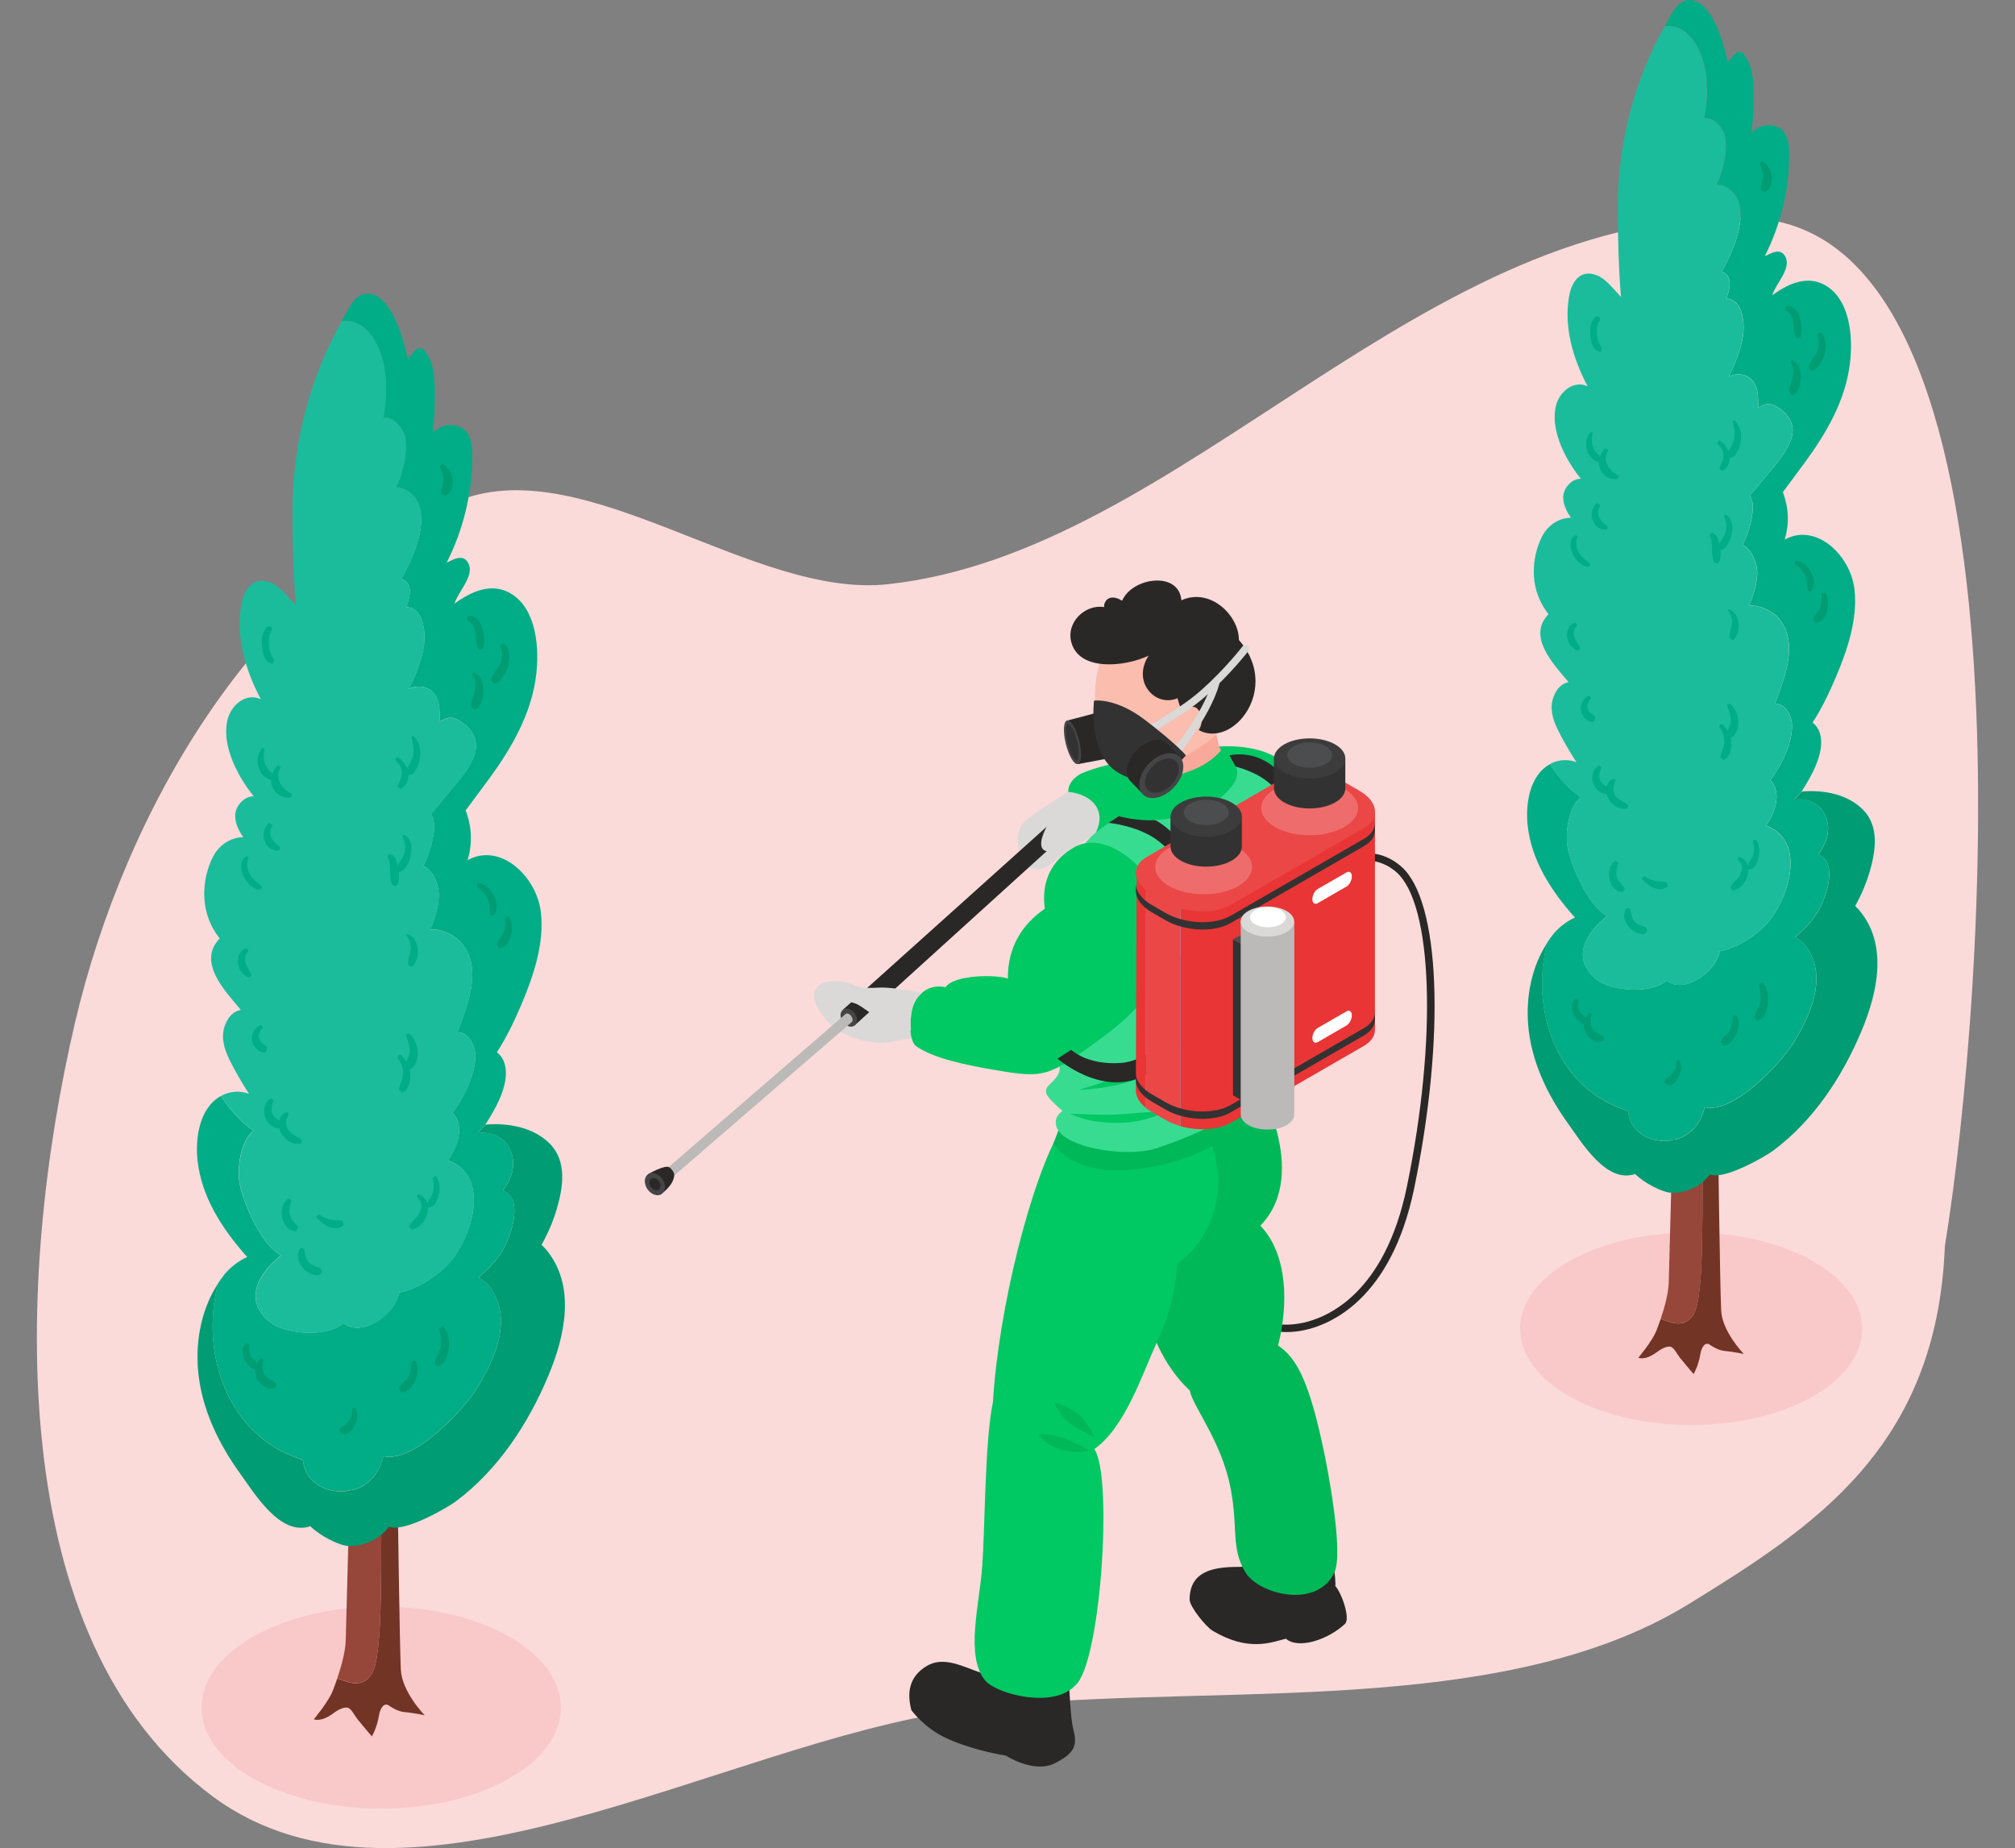 <?xml version="1.0" encoding="UTF-8" standalone="no"?>
<svg
   xmlns:dc="http://purl.org/dc/elements/1.1/"
   xmlns:cc="http://creativecommons.org/ns#"
   xmlns:rdf="http://www.w3.org/1999/02/22-rdf-syntax-ns#"
   xmlns:svg="http://www.w3.org/2000/svg"
   xmlns="http://www.w3.org/2000/svg"
   xmlns:sodipodi="http://sodipodi.sourceforge.net/DTD/sodipodi-0.dtd"
   xmlns:inkscape="http://www.inkscape.org/namespaces/inkscape"
   width="272.554"
   height="250"
   fill="none"
   version="1.1"
   viewBox="0 0 272.554 250"
   id="svg538"
   sodipodi:docname="service-4.svg"
   inkscape:version="1.0.1 (3bc2e813f5, 2020-09-07)">
  <rect x="0" y="0" width="272.554" height="250" fill="#808080" stroke="none"/>
  <sodipodi:namedview
     pagecolor="#ffffff"
     bordercolor="#666666"
     borderopacity="1"
     objecttolerance="10"
     gridtolerance="10"
     guidetolerance="10"
     inkscape:pageopacity="0"
     inkscape:pageshadow="2"
     inkscape:window-width="1920"
     inkscape:window-height="987"
     id="namedview540"
     showgrid="false"
     inkscape:zoom="1.4560932"
     inkscape:cx="258.06953"
     inkscape:cy="158.91602"
     inkscape:window-x="0"
     inkscape:window-y="0"
     inkscape:window-maximized="1"
     inkscape:current-layer="svg538"
     fit-margin-top="0"
     fit-margin-left="0"
     fit-margin-right="0"
     fit-margin-bottom="0" />
  <defs
     id="defs270">
    <clipPath
       id="clip1-6-9-0">
      <rect
         transform="translate(208,514)"
         width="246.67"
         height="245.52"
         fill="#ffffff"
         id="rect267"
         x="0"
         y="0" />
    </clipPath>
  </defs>
  <g
     id="g5036"
     transform="translate(-1.013)">
    <path
       d="M 264.083,168.557 C 269.484,135.447 277.361,31.063 237.902,29.523 193.513,27.79 161.205,74.793 121.011,79.037 102.876,80.953 80.373,61.152 63.321,67.619 35.918,78.013 17.815,109.839 11.151,138.37 c -8.061,34.509 -9.832,83.579 18.661,104.66 26.131,19.334 68.81,-7.22 101.013,-11.668 30.889,-4.266 72.111,1.958 98.654,-14.401 16.887,-10.408 33.547,-21.157 34.6,-48.406"
       fill="#fbdada"
       id="path272"
       sodipodi:nodetypes="csssssssc"
       style="stroke-width:1.018" />
    <path
       d="m 174.968,180.195 c -2.212,0 -4.126,-0.658 -4.972,-1.816 l 0.816,-0.595 c 0.778,1.067 3.309,1.832 6.469,1.151 3.222,-0.697 11.036,-3.891 14.033,-18.416 4.119,-19.964 3.504,-38.255 -1.432,-42.546 -4.572,-3.977 -9.986,0.944 -10.042,0.997 l -0.684,-0.74 c 0.061,-0.057 6.142,-5.581 11.388,-1.016 5.276,4.584 6.015,22.884 1.759,43.511 -3.116,15.107 -11.392,18.459 -14.806,19.198 -0.859,0.185 -1.712,0.275 -2.528,0.275"
       fill="#292827"
       id="path274"
       style="stroke-width:1.018" />
    <path
       d="m 145.521,107.099 c 0,0 -4.22,2.536 -5.687,3.81 -1.466,1.275 -1.378,3.109 -0.632,5.161 0.748,2.054 2.86,1.962 4.852,0.07 1.989,-1.893 7.549,-3.581 6.182,-6.217 -1.37,-2.638 -2.992,-3.359 -4.716,-2.823"
       fill="#dad9d8"
       id="path276"
       style="stroke-width:1.018" />
    <path
       d="m 163.54,101.224 c 0,0 10.804,-2.057 13.27,5.052 2.467,7.109 -5.989,14.587 -5.989,14.587 z"
       fill="#00c863"
       id="path278"
       style="stroke-width:1.018" />
    <path
       d="m 114.119,132.707 c -2.63,-0.094 -4.222,1.492 -1.787,4.749 2.436,3.257 7.277,3.929 9.05,3.512 1.773,-0.418 5.393,-0.87 5.393,-0.87 l 1.252,-4.868 c 0,0 -6.385,-0.27 -8.018,-0.721 -1.635,-0.449 -3.908,-1.734 -5.89,-1.802"
       fill="#dad9d8"
       id="path280"
       style="stroke-width:1.018" />
    <path
       d="m 144.92,112.2 c -0.394,-0.465 -0.735,-0.977 -1.081,-1.487 l -28.794,25.865 1.525,2.171 28.747,-26.081 -0.397,-0.468"
       fill="#292827"
       id="path282"
       style="stroke-width:1.018" />
    <path
       d="m 146.448,106.773 c -1.611,0.291 -2.038,1.358 -3.953,5.223 -1.912,3.862 0.786,3.873 3.106,1.7 2.32,-2.171 5.154,-2.338 5.233,-4.104 0.078,-1.77 -3.103,-3.051 -4.386,-2.819"
       fill="#dad9d8"
       id="path284"
       style="stroke-width:1.018" />
    <path
       d="m 147.457,104.553 c -0.621,0.264 -2.001,1.162 -1.948,2.562 1.392,0.125 2.89,0.749 3.606,1.724 1.115,1.513 0.477,3.032 0.089,3.885 0.756,0.883 10.423,0.347 11.746,-3.817 1.324,-4.165 -0.423,-5.863 -3.72,-6.086 -3.299,-0.221 -7.567,0.791 -9.773,1.732"
       fill="#00c863"
       id="path286"
       style="stroke-width:1.018" />
    <path
       d="m 145.725,224.151 c -1.128,0.512 -2.286,0.537 -3.615,0.59 -3.99,0.158 -4.982,-0.701 -6.893,-3.362 0.018,0.187 -1.232,4.936 -1.239,5.009 -2.727,-0.932 -5.308,-2.424 -7.644,-1.004 -2.451,1.49 -2.63,3.74 -2.045,5.962 0.817,1.05 2.358,2.641 4.515,3.684 3.032,1.463 6.888,2.244 8.218,2.446 1.951,1.169 4.692,2.087 6.717,1.025 2.082,-1.092 3.128,-2.008 2.51,-4.315 -0.566,-2.122 -0.774,-8.464 -0.525,-10.033"
       fill="#292827"
       id="path288"
       style="stroke-width:1.018" />
    <path
       d="m 181.049,207.86 c -1.763,1.091 -6.164,4.18 -7.569,2.688 -0.311,0.019 -2.909,1.418 -4.898,1.413 -3.453,-0.01 -6.648,0.565 -6.656,4.42 -0.004,0.959 2.194,3.672 3.109,4.217 4.877,2.899 7.934,1.562 9.912,1.076 1.684,1.453 5.643,0.173 7.987,-1.996 0.774,-0.716 -0.459,-4.235 -1.303,-5.119 0.153,-0.696 -0.665,-5.909 -0.581,-6.7"
       fill="#292827"
       id="path290"
       style="stroke-width:1.018" />
    <path
       d="m 173.889,182.008 c 1.371,-5.368 1.388,-12.235 -2.397,-16.216 6.048,-6.112 1.586,-17.663 -3.388,-23.571 l 0.153,-0.09 c 0.985,-0.623 0.068,-2.2 -0.915,-1.567 -3.04,1.962 -8.939,4.275 -10.884,7.432 -1.873,3.041 -1.273,8.47 -1.485,11.93 -0.606,9.879 -0.318,21.229 6.99,28.206 0.34,2.067 4.326,6.835 5.534,13.33 1,5.379 -0.004,7.858 1.934,11.179 1.764,3.026 9.746,5.091 12.082,0.058 1.285,-2.764 -1.004,-14.378 -1.407,-16.293 -2.002,-9.576 -3.693,-12.699 -6.218,-14.397"
       fill="#00b858"
       id="path292"
       style="stroke-width:1.018" />
    <path
       d="m 164.986,155.127 c -0.597,-1.72 -1.827,-4.849 -3.873,-5.28 -1.561,-0.332 -3.6,1.233 -4.784,1.674 -1.545,0.575 -11.687,0.715 -11.636,0.886 -4.239,7.033 -8.648,24.837 -9.371,37.266 -1.105,5.254 -1.062,16.745 -1.44,22.107 -0.37,5.258 -2.359,12.299 0.415,15.575 1.512,1.785 9.108,3.836 12.134,0.672 3.503,-2.857 5.144,-28.547 2.595,-32.004 4.187,-2.92 6.508,-10.191 8.409,-14.312 1.145,-2.485 2.038,-5.078 2.484,-7.783 0.172,-1.041 0.256,-2.022 0.349,-2.959 4.865,-3.612 6.738,-10.021 4.717,-15.84"
       fill="#00c863"
       id="path294"
       style="stroke-width:1.018" />
    <path
       d="m 143.505,154.689 c 0,0 2.89,5.444 14.089,3.013 8.682,-1.883 11.892,-6.248 11.892,-6.248 l -0.893,-3.255 -24.021,3.669 -1.067,2.821"
       fill="#00b858"
       id="path296"
       style="stroke-width:1.018" />
    <path
       d="m 174.327,107.262 c -6.466,-8.841 -17.382,0.323 -23.502,4.184 -8.696,5.484 -6.456,17.093 -6.612,20.931 -0.174,4.251 -2.2,6.626 -1.368,8.676 1.08,2.663 2.625,3.37 0.26,5.534 -0.371,0.338 -0.976,0.91 -0.325,1.756 0.666,0.863 1.229,1.267 1.955,1.953 -1.196,0.759 -1.291,2.252 0.095,3.332 2.703,2.104 9.399,2.792 12.689,1.677 5.772,-1.95 11.694,-4.631 13.682,-8.507 0.878,-1.709 0.291,-2.621 0.227,-5.679 -0.044,-2.055 -0.095,-4.019 0.976,-5.858 3.999,-6.863 7.612,-20.217 1.922,-27.998"
       fill="#38dc91"
       id="path298"
       style="stroke-width:1.018" />
    <path
       d="m 157.948,121.741 c -1.456,-4.256 -7.5,-9.791 -11.886,-6.982 -0.903,0.581 -4.452,2.717 -3.725,8.169 -3.115,2.166 -5.039,5.243 -4.993,9.447 -1.443,-0.539 -7.228,-0.575 -8.431,1.162 -2.426,-0.485 -3.934,1.091 -4.435,2.708 -0.498,1.616 -0.525,4.596 0.483,5.296 2.389,1.652 6.649,2.527 10.931,3.252 6.418,1.088 6.991,0.823 13.828,-4.152 6.266,-4.559 11.226,-10.131 8.227,-18.901"
       fill="#00c863"
       id="path300"
       style="stroke-width:1.018" />
    <path
       d="m 167.512,103.953 c -1.303,-2.212 -1.815,-2.996 -2.084,-5.477 -0.044,-0.411 -9.27,2.477 -8.856,2.744 -0.432,3.114 -2.317,6.209 -3.431,8.748 2.284,0 3.781,0.404 6.362,-0.287 2.058,-0.553 5.364,-1.418 7.015,-2.889 0.698,-0.622 1.473,-2.025 0.994,-2.84"
       fill="#f9a999"
       id="path302"
       style="stroke-width:1.018" />
    <path
       d="m 154.739,83.406 c -5.243,2.538 -6.735,10.206 -4.821,15.706 0.323,1.498 1.053,2.874 2.31,3.959 2.765,2.382 6.458,0.611 9.202,-0.878 3.191,-1.734 6.618,-4.269 7.105,-8.171 0.77,-6.18 -7.918,-13.459 -13.796,-10.616"
       fill="#fabdae"
       id="path304"
       style="stroke-width:1.018" />
    <path
       d="m 160.81,81.206 c -0.32,-4.014 -6.674,-3.11 -8.02,0.063 -0.787,-0.525 -1.905,-0.746 -2.354,0.309 -0.08,0.184 -0.086,0.367 -0.081,0.546 -2.509,-0.434 -5.226,2.052 -4.41,4.843 1.131,3.866 7.208,3.244 10.435,1.726 -0.859,1.319 -1.128,3.004 -0.216,4.426 0.941,1.471 2.672,1.967 4.125,1.329 0.553,2.352 2.319,5.268 5.461,4.715 3.932,-0.692 7.577,-7.192 2.842,-12.591 0,-3.386 -3.941,-7.125 -7.782,-5.365"
       fill="#292827"
       id="path306"
       style="stroke-width:1.018" />
    <path
       d="m 160.413,96.693 c 0,0 2.41,-2.576 3.06,0.223 0.446,1.911 -1.436,2.901 -1.436,2.901 l -1.624,-3.124"
       fill="#fabdae"
       id="path308"
       style="stroke-width:1.018" />
    <path
       d="m 145.766,150.657 c 0,0 2.176,1.24 6.343,1.24 4.166,0 6.883,-1.686 6.883,-1.686 0,0 -5.233,0.472 -7.056,0.558 -1.822,0.088 -6.17,-0.112 -6.17,-0.112"
       fill="#00c863"
       id="path310"
       style="stroke-width:1.018" />
    <path
       d="m 146.896,147.43 c 0,0 4.093,-0.069 7.769,-1.386 3.676,-1.319 6.838,-5.617 6.838,-5.617 0,0 -4.598,3.606 -7.59,4.715 -2.992,1.111 -7.016,2.288 -7.016,2.288"
       fill="#00c863"
       id="path312"
       style="stroke-width:1.018" />
    <g
       fill="#292827"
       id="g320"
       transform="matrix(1.019,0,0,1.018,-201.7,-523.358)">
      <path
         d="m 339.31,654.78 c 0,0 6.152,5.396 11.864,2.056 5.712,-3.342 3.807,-6.417 3.807,-6.417 0,0 -2.914,4.661 -7.363,4.94 -4.448,0.279 -6.492,-1.758 -6.492,-1.758 l -1.815,1.179"
         id="path314" />
      <path
         d="m 346.1,623.45 c 0,0 4.083,0.363 6.725,2.509 2.642,2.146 3.766,4.054 3.766,4.054 l 1.492,-0.96 c 0,0 -2.097,-3.371 -4.857,-5.385 -2.758,-2.013 -5.596,-1.218 -5.596,-1.218 l -1.531,1"
         id="path316" />
      <path
         d="m 360.5,615.5 c 0,0 4.083,0.364 6.726,2.51 2.642,2.146 3.766,4.055 3.766,4.055 l 1.492,-0.96 c 0,0 -2.096,-3.373 -4.857,-5.386 -2.759,-2.013 -5.596,-1.218 -5.596,-1.218 L 360.5,615.5"
         id="path318" />
    </g>
    <path
       d="m 152.397,110.428 c 0,0 -0.317,-3.264 4.101,-4.519 4.416,-1.255 7.199,-1.644 9.693,-4.397 0.725,-0.802 0.846,0.235 1.492,1.358 0.646,1.125 1.589,2.17 -1.255,4.773 -2.843,2.603 -6.9,3.124 -9.168,3.298 -2.268,0.173 -4.863,-0.514 -4.863,-0.514"
       fill="#00c863"
       id="path322"
       style="stroke-width:1.018" />
    <path
       d="m 141.447,194.053 c 0,0 1.119,1.599 3.404,2.12 2.282,0.52 3.41,0 3.41,0 0,0 -3.994,-2.502 -6.815,-2.12"
       fill="#00b858"
       id="path324"
       style="stroke-width:1.018" />
    <path
       d="m 143.566,189.675 c 0,0 0.977,2.083 2.214,2.928 1.238,0.846 3.254,1.787 3.254,1.787 0,0 -0.384,-1.128 -1.628,-2.568 -1.236,-1.432 -3.841,-2.147 -3.841,-2.147"
       fill="#00b858"
       id="path326"
       style="stroke-width:1.018" />
    <path
       d="m 116.635,137.085 c 0.422,0.601 0.399,1.341 -0.051,1.657 -0.449,0.315 -1.155,0.085 -1.576,-0.515 -0.422,-0.601 -0.397,-1.341 0.051,-1.656 0.449,-0.316 1.155,-0.086 1.576,0.514 z"
       fill="#454547"
       id="path328"
       style="stroke-width:1.018" />
    <path
       d="m 116.248,138.235 c 0.135,-0.17 0.114,-0.488 -0.081,-0.765 -0.22,-0.315 -0.564,-0.454 -0.768,-0.311 l -26.411,22.849 0.835,1.081 26.424,-22.853 0.003,-0.004 -0.003,0.004"
       fill="#bbbab8"
       id="path330"
       style="stroke-width:1.018" />
    <path
       d="m 88.654,158.844 c 0,0 2.059,-1.184 2.768,-0.99 0.328,0.09 0.789,0.72 0.789,1.06 0,1.269 -1.493,2.396 -1.493,2.396 l -2.065,-2.466"
       fill="#292827"
       id="path332"
       style="stroke-width:1.018" />
    <path
       d="m 90.59,159.485 c 0.514,0.734 0.488,1.641 -0.063,2.027 -0.549,0.386 -1.413,0.104 -1.927,-0.63 -0.516,-0.733 -0.488,-1.642 0.061,-2.028 0.55,-0.385 1.414,-0.104 1.929,0.631"
       fill="#454547"
       id="path334"
       style="stroke-width:1.018" />
    <path
       d="m 90.152,159.791 c 0.286,0.407 0.27,0.911 -0.036,1.123 -0.304,0.215 -0.782,0.058 -1.068,-0.347 -0.285,-0.407 -0.269,-0.911 0.035,-1.125 0.306,-0.214 0.783,-0.056 1.07,0.349"
       fill="#292827"
       id="path336"
       style="stroke-width:1.018" />
    <path
       d="m 177.209,115.866 c 0,0 -1.832,3.455 -8.628,5.94 -4.236,1.55 -9.586,2.522 -9.586,2.522 l -0.146,5.363 c 0,0 5.523,-0.837 10.625,-2.843 3.064,-1.202 5.927,-2.852 7.609,-5.934 0.672,-1.23 0.126,-5.048 0.126,-5.048"
       fill="#ffffff"
       id="path338"
       style="stroke-width:1.018" />
    <path
       d="m 154.475,100.318 c -0.182,0 -0.358,-0.1 -0.447,-0.274 -0.128,-0.247 -0.032,-0.553 0.217,-0.677 0.06,-0.032 6.001,-3.104 9.27,-6.022 3.283,-2.929 5.534,-5.863 5.556,-5.893 0.17,-0.221 0.486,-0.263 0.708,-0.095 0.221,0.17 0.263,0.487 0.095,0.708 -0.023,0.03 -2.334,3.039 -5.687,6.032 -3.367,3.003 -9.232,6.039 -9.48,6.165 l -0.232,0.056"
       fill="#dad9d8"
       id="path340"
       style="stroke-width:1.018" />
    <path
       d="m 159.598,102.802 -0.291,-0.118 c -0.214,-0.178 -0.24,-0.496 -0.061,-0.709 0.044,-0.054 4.503,-5.374 5.726,-9.717 0.075,-0.269 0.362,-0.419 0.623,-0.349 0.267,0.075 0.423,0.354 0.347,0.623 -1.283,4.553 -5.738,9.867 -5.927,10.092 l -0.418,0.177"
       fill="#dad9d8"
       id="path342"
       style="stroke-width:1.018" />
    <path
       d="m 149.718,96.326 -4.396,1.159 1.487,5.881 4.134,-0.78 -1.225,-6.26"
       fill="#292827"
       id="path344"
       style="stroke-width:1.018" />
    <path
       d="m 148.995,94.779 c 0,0 2.905,-0.437 6.845,2.573 4.394,3.355 5.583,4.829 5.583,4.829 0,0 -4.531,5.672 -9.555,2.074 -3.743,-2.68 -2.872,-9.476 -2.872,-9.476"
       fill="#333232"
       id="path346"
       style="stroke-width:1.018" />
    <path
       d="m 158.416,104.34 2.114,-2.022 -1.678,-1.771 c -0.934,-0.888 -2.79,-0.452 -4.144,0.972 -1.356,1.423 -1.698,3.298 -0.762,4.186 l 1.464,1.513 1.918,-1.836 c 0.263,-0.188 0.52,-0.397 0.76,-0.65 l 0.328,-0.393"
       fill="#292827"
       id="path348"
       style="stroke-width:1.018" />
    <path
       d="m 159.781,106.529 c -1.354,1.425 -3.21,1.858 -4.144,0.972 -0.934,-0.888 -0.592,-2.762 0.762,-4.186 1.355,-1.424 3.211,-1.858 4.145,-0.97 0.932,0.886 0.592,2.76 -0.764,4.184"
       fill="#454547"
       id="path350"
       style="stroke-width:1.018" />
    <path
       d="m 159.466,106.152 c -1.036,1.088 -2.455,1.421 -3.169,0.742 -0.715,-0.679 -0.453,-2.111 0.583,-3.2 1.036,-1.088 2.454,-1.422 3.169,-0.742 0.713,0.679 0.453,2.113 -0.583,3.2"
       fill="#333232"
       id="path352"
       style="stroke-width:1.018" />
    <path
       d="m 146.978,100.185 c 0.402,1.625 0.325,3.042 -0.174,3.168 -0.495,0.122 -1.225,-1.097 -1.626,-2.724 -0.401,-1.627 -0.325,-3.045 0.172,-3.17 0.497,-0.121 1.225,1.097 1.628,2.726"
       fill="#454547"
       id="path354"
       style="stroke-width:1.018" />
    <path
       d="m 146.713,100.246 c 0.337,1.365 0.325,2.547 -0.031,2.633 -0.352,0.086 -0.913,-0.95 -1.25,-2.316 -0.337,-1.365 -0.325,-2.545 0.029,-2.633 0.352,-0.086 0.913,0.95 1.252,2.316 z"
       fill="#333232"
       id="path356"
       style="stroke-width:1.018" />
    <path
       d="m 125.751,134.315 c -1.667,-0.321 -4.445,-0.808 -5.818,-0.719 -1.895,0.121 -3.513,-0.128 -4.103,0.622 -0.588,0.749 -0.078,1.292 0.704,1.471 0.783,0.18 2.045,1.329 3.67,2.332 0.964,0.596 2.737,1.088 4.028,1.394 -0.141,-1.931 0.029,-3.947 1.519,-5.1"
       fill="#dad9d8"
       id="path358"
       style="stroke-width:1.018" />
    <path
       d="m 154.76,118.778 -0.116,28.913 0.013,-0.002 c 0.052,0.747 0.51,1.514 1.352,2.186 v -31.44 l -1.249,0.344"
       fill="#e93535"
       id="path360"
       style="stroke-width:1.018" />
    <path
       d="m 160.688,117.159 v 35.188 c 2.341,0.665 5.058,0.531 6.774,-0.458 l 18.028,-10.403 c 1.077,-0.623 1.565,-1.472 1.497,-2.354 l 0.006,-0.002 v -29.217 l -26.305,7.247"
       fill="#e93535"
       id="path362"
       style="stroke-width:1.018" />
    <path
       d="m 156.013,118.431 v 31.441 c 0.23,0.184 0.485,0.363 0.774,0.53 l 1.914,1.104 c 0.604,0.349 1.281,0.621 1.994,0.822 v -35.189 l -4.682,1.292"
       fill="#7295d4"
       id="path364"
       style="stroke-width:1.018" />
    <path
       d="m 160.688,152.327 c -0.713,-0.201 -1.391,-0.472 -1.994,-0.822 l -1.103,-0.636 -0.811,-0.467 c -0.002,-0.002 -0.005,-0.003 -0.007,-0.005 -0.286,-0.165 -0.539,-0.342 -0.767,-0.524 v -31.441 l 4.682,-1.292 v 35.188"
       fill="#eb4747"
       id="path366"
       style="stroke-width:1.018" />
    <path
       d="m 185.5,139.08 -18.028,10.406 c -1.715,0.991 -4.433,1.123 -6.774,0.459 -0.713,-0.202 -1.39,-0.475 -1.994,-0.823 l -1.914,-1.104 c -0.289,-0.167 -0.544,-0.346 -0.774,-0.53 -0.84,-0.672 -1.299,-1.439 -1.352,-2.187 l -0.008,0.003 -0.004,0.993 0.012,-0.003 c 0.053,0.747 0.511,1.514 1.352,2.186 0.23,0.184 0.485,0.363 0.774,0.53 l 1.914,1.104 c 0.604,0.347 1.281,0.621 1.994,0.823 2.341,0.662 5.058,0.53 6.774,-0.459 l 18.028,-10.405 c 1.077,-0.622 1.565,-1.471 1.497,-2.352 h 0.006 v -0.994 l -0.006,0.004 c 0.067,0.879 -0.421,1.729 -1.497,2.35"
       fill="#333232"
       id="path368"
       style="stroke-width:1.018" />
    <path
       d="m 185.5,113.473 -18.028,10.405 c -1.715,0.992 -4.433,1.122 -6.774,0.46 -0.713,-0.202 -1.39,-0.475 -1.994,-0.823 l -1.914,-1.104 c -0.289,-0.167 -0.544,-0.346 -0.774,-0.53 -0.84,-0.672 -1.299,-1.439 -1.352,-2.187 l -0.008,0.002 -0.004,0.994 0.012,-0.003 c 0.053,0.747 0.511,1.514 1.352,2.186 0.23,0.184 0.485,0.361 0.774,0.53 l 1.914,1.104 c 0.604,0.347 1.281,0.619 1.994,0.823 2.341,0.662 5.058,0.53 6.774,-0.459 l 18.028,-10.405 c 1.077,-0.62 1.565,-1.471 1.497,-2.352 l 0.006,-0.002 v -0.99 l -0.006,0.002 c 0.067,0.879 -0.421,1.729 -1.497,2.35"
       fill="#333232"
       id="path370"
       style="stroke-width:1.018" />
    <path
       d="m 185.5,112.017 -18.029,10.405 c -2.237,1.292 -6.183,1.128 -8.767,-0.363 l -1.914,-1.104 c -2.582,-1.492 -2.866,-3.767 -0.628,-5.061 l 18.028,-10.403 c 2.237,-1.291 6.184,-1.128 8.768,0.363 l 1.914,1.104 c 2.582,1.492 2.865,3.769 0.628,5.059"
       fill="#eb4747"
       id="path372"
       style="stroke-width:1.018" />
    <path
       d="m 170.375,117.281 c 0,2.036 -2.933,3.688 -6.551,3.688 -3.618,0 -6.552,-1.652 -6.552,-3.688 0,-2.035 2.933,-3.685 6.552,-3.685 3.618,0 6.551,1.649 6.551,3.685 z"
       fill="#ef6c6c"
       id="path374"
       style="stroke-width:1.018" />
    <path
       d="m 184.716,109.298 c 0,2.035 -2.933,3.687 -6.553,3.687 -3.618,0 -6.552,-1.652 -6.552,-3.687 0,-2.035 2.933,-3.685 6.552,-3.685 3.62,0 6.553,1.649 6.553,3.685 z"
       fill="#ef6c6c"
       id="path376"
       style="stroke-width:1.018" />
    <path
       d="m 159.343,110.469 v 4.052 c 0,1.499 2.159,2.715 4.823,2.715 2.665,0 4.824,-1.216 4.824,-2.715 v -4.052 z"
       fill="#333232"
       id="path378"
       style="stroke-width:1.018" />
    <path
       d="m 168.999,110.469 c 0,1.499 -2.159,2.713 -4.825,2.713 -2.663,0 -4.822,-1.215 -4.822,-2.713 0,-1.499 2.158,-2.712 4.822,-2.712 2.666,0 4.825,1.214 4.825,2.712 z"
       fill="#3c3c3d"
       id="path380"
       style="stroke-width:1.018" />
    <path
       d="m 167.207,109.899 c 0,0.944 -1.359,1.708 -3.037,1.708 -1.677,0 -3.035,-0.764 -3.035,-1.708 0,-0.945 1.359,-1.708 3.035,-1.708 1.679,0 3.037,0.763 3.037,1.708 z"
       fill="#4c4d4e"
       id="path382"
       style="stroke-width:1.018" />
    <path
       d="m 173.339,102.599 v 4.052 c 0,1.499 2.159,2.712 4.822,2.712 2.666,0 4.823,-1.214 4.823,-2.712 v -4.052 h -9.645"
       fill="#333232"
       id="path384"
       style="stroke-width:1.018" />
    <path
       d="m 182.984,102.599 c 0,1.499 -2.158,2.712 -4.823,2.712 -2.664,0 -4.823,-1.214 -4.823,-2.712 0,-1.499 2.159,-2.716 4.823,-2.716 2.665,0 4.823,1.217 4.823,2.716 z"
       fill="#3c3c3d"
       id="path386"
       style="stroke-width:1.018" />
    <path
       d="m 171.363,150.23 -3.573,-2.063 v -21.121 l 3.573,2.06 v 21.125"
       fill="#333232"
       id="path388"
       style="stroke-width:1.018" />
    <path
       d="m 168.877,126.496 -1.084,0.542 3.573,2.061 1.085,-0.541 -3.574,-2.062"
       fill="#4c4d4e"
       id="path390"
       style="stroke-width:1.018" />
    <path
       d="m 168.836,124.663 v 26.103 c 0,1.126 1.623,2.039 3.625,2.039 2.002,0 3.625,-0.913 3.625,-2.039 v -26.103 h -7.25"
       fill="#bbbab8"
       id="path392"
       style="stroke-width:1.018" />
    <path
       d="m 176.068,124.663 c 0,1.126 -1.624,2.039 -3.625,2.039 -2.004,0 -3.625,-0.913 -3.625,-2.039 0,-1.127 1.622,-2.039 3.625,-2.039 2.002,0 3.625,0.912 3.625,2.039 z"
       fill="#dad9d8"
       id="path394"
       style="stroke-width:1.018" />
    <path
       d="m 174.948,124.072 c 0,0.757 -1.089,1.368 -2.432,1.368 -1.342,0 -2.431,-0.612 -2.431,-1.368 0,-0.754 1.089,-1.367 2.431,-1.367 1.343,0 2.432,0.613 2.432,1.367 z"
       fill="#ffffff"
       id="path396"
       style="stroke-width:1.018" />
    <path
       d="m 181.202,102.14 c 0,0.945 -1.361,1.709 -3.037,1.709 -1.677,0 -3.035,-0.764 -3.035,-1.709 0,-0.944 1.359,-1.709 3.035,-1.709 1.677,0 3.037,0.765 3.037,1.709 z"
       fill="#4c4d4e"
       id="path398"
       style="stroke-width:1.018" />
    <path
       d="m 179.246,122.178 3.901,-2.253 c 0.396,-0.227 0.718,-0.844 0.718,-1.37 0,-0.527 -0.322,-0.771 -0.718,-0.543 l -3.901,2.251 c -0.395,0.228 -0.718,0.846 -0.718,1.373 0,0.525 0.323,0.769 0.718,0.543"
       fill="#ffffff"
       id="path400"
       style="stroke-width:1.018" />
    <path
       d="m 179.246,140.974 3.901,-2.252 c 0.396,-0.228 0.718,-0.845 0.718,-1.37 0,-0.526 -0.322,-0.77 -0.718,-0.544 l -3.901,2.251 c -0.395,0.228 -0.718,0.846 -0.718,1.37 0,0.528 0.323,0.771 0.718,0.545 z"
       fill="#ffffff"
       id="path402"
       style="stroke-width:1.018" />
    <g
       id="g4489"
       transform="matrix(1.019,0,0,1.018,-15.545,-0.003)">
      <path
         d="m 66.847,240.328 c -13.17,0 -23.843,-6.007 -23.843,-13.42 0,-7.409 10.673,-13.42 23.843,-13.42 13.17,0 23.846,6.011 23.846,13.42 0,7.413 -10.676,13.42 -23.846,13.42 z"
         fill="#f9c8c8"
         id="path404" />
      <path
         d="m 66.127,220.958 c 0.553,-2.566 0.688,-6.929 0.724,-12.749 0.013,-2.125 0.013,-6.494 0.01,-10.15 h -4.188 c 0,0 -0.48,17.747 -0.53,19.876 -0.036,1.533 -0.592,3.527 -1.128,5.102 0.5,0.178 1.023,0.353 1.49,0.487 1.51,0.428 3.073,0 3.622,-2.566 z"
         fill="#97463a"
         id="path406" />
      <path
         d="m 57.907,228.458 c 0,0 0.935,0.468 2.629,-0.819 0.497,-0.378 1.448,-0.921 1.974,-0.674 0.435,0.204 0.796,0.997 1.198,1.493 1.082,1.343 1.905,2.277 1.905,2.277 0,0 0.668,-1.109 0.934,-2.744 0.175,-1.059 0.698,-1.796 1.343,-1.342 0.345,0.243 1.154,0.766 2.006,0.852 1.464,0.145 2.725,0.431 2.725,0.431 0,0 -3.014,-3.083 -3.165,-6.047 -0.152,-2.968 -0.435,-23.81 -0.435,-23.81 h -2.161 c 0.003,3.655 0.003,8.024 -0.01,10.149 -0.036,5.821 -0.171,10.183 -0.724,12.749 -0.55,2.567 -2.112,2.994 -3.622,2.567 -0.468,-0.135 -0.991,-0.31 -1.491,-0.487 -0.207,0.612 -0.414,1.168 -0.579,1.599 -0.608,1.543 -2.527,3.806 -2.527,3.806"
         fill="#723425"
         id="path408" />
      <path
         d="m 56.227,193.908 0.273,0.184 c 0.04,1 0.524,2 1.307,2.721 1.592,1.47 4.053,1.71 6.027,0.924 1.704,-0.681 2.918,-2.395 3.307,-4.244 4.188,0.98 10.876,-6.501 12.387,-8.962 2.082,-3.402 4.283,-7.988 2.628,-11.953 -0.549,-1.323 -1.372,-2.382 -2.382,-2.797 1.191,-1.112 2.363,-2.184 3.218,-3.674 1.105,-1.925 2.833,-6.755 0.003,-7.92 1.093,-1.441 1.721,-3.148 1.162,-4.922 -0.691,-2.161 -2.586,-2.947 -4.504,-2.697 0.332,-0.408 0.69,-0.787 1.072,-1.142 l -0.043,0.003 c 1.402,-2.151 2.975,-5.017 2.688,-7.419 -0.115,-0.954 -0.536,-1.724 -1.164,-2.168 1.316,-2.04 2.382,-4.29 3.257,-6.36 1.589,-3.764 3.073,-8.129 2.582,-12.272 -0.565,-4.767 -5.385,-9.311 -9.718,-6.906 0.635,-2.178 0.582,-4.359 -0.26,-6.622 1.033,-1.382 2.056,-2.764 3.06,-4.129 3.036,-4.139 5.668,-8.686 6.297,-13.868 0.414,-3.445 0.089,-8.544 -3.159,-10.686 -2.596,-1.711 -5.399,-0.451 -7.692,1.224 0.52,-1.635 2.586,-3.619 1.908,-5.238 -0.71,-1.694 -2.415,-0.375 -2.938,-0.23 2.178,-4.258 3.356,-9.17 3.402,-13.736 0.017,-1.919 -0.112,-4.176 -2.434,-4.505 -1.129,-0.157 -2.08,0.287 -2.846,0.991 0.24,-1.55 0.302,-3.139 0.312,-4.514 0.02,-2.247 0.059,-5.031 -1.665,-6.695 h -0.687 c -0.444,0.477 -0.859,0.924 -1.25,1.388 -0.681,-3.254 -2.392,-8.656 -5.33,-8.666 -1.708,-0.007 -2.567,2.119 -3.281,3.362 l -0.157,0.293 c 2.039,-0.306 3.849,1.053 4.981,3.8 1.059,2.573 1.109,5.843 0.546,8.992 1.326,-0.102 2.671,1.372 2.905,2.764 0.309,1.855 -0.201,4.425 -1.204,6.54 1.54,-0.042 3.007,1.438 3.26,3.106 0.408,2.737 -0.931,6.159 -2.586,9.051 l 0.491,0.23 c 1.062,0.78 0.618,2.287 0.18,3.511 2.317,0.105 2.669,3.494 2.267,5.567 -0.329,1.694 -1.013,3.536 -1.928,5.303 0.796,-0.345 1.662,-0.444 2.488,-0.049 1.661,0.796 1.628,2.734 1.615,4.402 1.036,-0.576 1.655,-0.869 3.126,0.23 1.128,0.839 1.855,2.004 1.648,3.425 -0.332,2.28 -2.695,4.642 -4.07,6.373 -0.612,0.767 -1.24,1.52 -1.885,2.264 0.306,0.464 0.477,1.099 0.451,1.638 -0.086,1.76 -0.622,3.606 -1.455,5.251 1.356,0.605 2.136,2.635 2.05,4.162 -0.072,1.316 -0.493,2.836 -1.145,4.277 1.454,-0.109 3.274,0.75 4.103,1.721 2.895,3.392 0.921,8.202 -0.477,11.939 1.306,-0.023 2.277,1.517 2.365,2.856 0.158,2.471 -1.411,5.712 -3.04,7.863 0.293,0.204 0.524,0.56 0.685,1.014 0.618,1.753 -0.224,3.76 -1.244,5.303 5.498,2.05 3.356,9.581 0.451,13.259 -1.31,1.658 -4.3,3.84 -6.932,4.277 -0.379,1.978 -2.356,3.754 -4.096,4.406 -1.089,0.408 -2.396,0.444 -3.31,-0.326 -2.254,1.971 -7.745,1.402 -9.62,-0.033 -3.863,-2.948 -1.616,-6.646 1.316,-8.965 -2.859,-1.619 -5.021,-7.215 -5.468,-9.439 -0.392,-1.932 0.039,-5.791 1.816,-7.123 -1.616,-1.119 -3.113,-2.764 -4.314,-4.623 -2.872,1.586 -3.418,5.623 -3.106,8.538 0.517,4.826 3.208,9.07 6.6,12.864 -1.177,0.493 -2.329,1.451 -3.026,2.313 -0.306,0.378 -0.583,0.776 -0.846,1.181 -2.431,9.294 1.26,20.286 11.028,23.373"
         fill="#00ad87"
         id="path410" />
      <path
         d="m 42.537,182.028 c 0.421,5.041 2.652,9.696 5.574,13.759 1.944,2.708 5.346,8.39 9.333,7.025 1.372,1.349 3.738,2.454 4.751,2.586 2.017,0.26 4.452,-0.8 5.679,-2.52 2.122,0.815 7.916,-2.649 8.811,-3.314 5.652,-4.198 9.696,-10.37 12.377,-16.805 2.201,-5.291 3.698,-11.996 -0.405,-16.812 l -0.52,-0.533 c 0.872,-1.557 1.563,-3.188 2.037,-4.824 0.816,-2.819 1.349,-6.238 -0.892,-8.557 -2.164,-2.234 -5.527,-2.83 -8.557,-2.593 -0.382,0.356 -0.74,0.734 -1.073,1.142 1.919,-0.25 3.814,0.536 4.505,2.698 0.559,1.773 -0.07,3.481 -1.162,4.922 2.83,1.164 1.102,5.994 -0.003,7.919 -0.855,1.49 -2.027,2.563 -3.218,3.675 1.01,0.414 1.833,1.474 2.382,2.796 1.655,3.965 -0.546,8.551 -2.629,11.953 -1.51,2.461 -8.198,9.943 -12.387,8.962 -0.388,1.849 -1.602,3.564 -3.306,4.245 -1.974,0.786 -4.435,0.546 -6.028,-0.925 -0.783,-0.72 -1.266,-1.721 -1.306,-2.721 l -0.273,-0.184 c -9.768,-3.086 -13.459,-14.078 -11.028,-23.373 -2.195,3.346 -2.987,7.525 -2.662,11.479"
         fill="#009c74"
         id="path412" />
      <path
         d="m 49.907,150.278 c -1.777,1.333 -2.208,5.192 -1.816,7.123 0.447,2.224 2.609,7.821 5.468,9.44 -2.932,2.319 -5.179,6.017 -1.316,8.965 1.875,1.434 7.366,2.004 9.62,0.033 0.914,0.77 2.221,0.733 3.31,0.326 1.74,-0.652 3.717,-2.429 4.096,-4.406 2.632,-0.437 5.622,-2.619 6.932,-4.277 2.905,-3.678 5.047,-11.209 -0.451,-13.259 1.02,-1.543 1.862,-3.55 1.244,-5.303 -0.161,-0.454 -0.392,-0.81 -0.685,-1.014 1.629,-2.152 3.198,-5.392 3.04,-7.863 -0.088,-1.339 -1.059,-2.879 -2.365,-2.856 1.398,-3.737 3.372,-8.547 0.477,-11.94 -0.829,-0.97 -2.649,-1.829 -4.103,-1.72 0.652,-1.441 1.073,-2.961 1.145,-4.277 0.086,-1.527 -0.694,-3.557 -2.05,-4.162 0.833,-1.645 1.369,-3.491 1.455,-5.251 0.026,-0.54 -0.145,-1.175 -0.451,-1.639 0.645,-0.743 1.273,-1.497 1.885,-2.263 1.375,-1.731 3.738,-4.093 4.07,-6.373 0.207,-1.421 -0.52,-2.586 -1.648,-3.425 -1.471,-1.099 -2.09,-0.806 -3.126,-0.23 0.013,-1.668 0.046,-3.606 -1.615,-4.402 -0.826,-0.395 -1.691,-0.297 -2.488,0.049 0.915,-1.767 1.599,-3.609 1.928,-5.304 0.402,-2.072 0.05,-5.461 -2.266,-5.566 0.437,-1.224 0.881,-2.731 -0.181,-3.511 l -0.491,-0.23 c 1.655,-2.892 2.994,-6.314 2.586,-9.051 -0.253,-1.668 -1.72,-3.149 -3.26,-3.106 1.003,-2.115 1.513,-4.685 1.204,-6.541 -0.234,-1.391 -1.579,-2.865 -2.905,-2.763 0.562,-3.149 0.513,-6.419 -0.546,-8.992 -1.132,-2.747 -2.942,-4.106 -4.981,-3.8 -1.422,2.51 -2.613,5.149 -3.577,7.867 -1.977,5.599 -2.974,11.557 -2.971,17.496 0.004,4.619 0.152,9.002 0.448,12.4 -1.191,-1.293 -2.227,-2.615 -3.432,-3.053 -2.339,-0.845 -3.487,1.004 -3.829,3.073 -0.695,4.169 0.533,8.521 2.609,12.446 -0.287,-0.128 -0.586,-0.227 -0.928,-0.25 -1.668,-0.111 -3.017,1.323 -3.445,2.797 -0.921,3.185 1.04,7.416 3.432,10.35 -0.533,0.007 -1.079,0.204 -1.557,0.652 -1.52,1.424 -0.888,3.267 0.168,4.787 -1.345,-0.01 -2.714,0.707 -3.589,1.898 -1.083,1.461 -3.188,6.89 0.46,11.565 -3.003,3.083 0.619,6.876 2.8,9.479 -0.891,0.171 -1.674,0.822 -2.142,2.168 -0.513,1.48 -0.065,3.003 0.593,4.369 0.756,1.559 1.674,3.119 2.645,4.629 -1.076,-0.428 -2.382,-0.392 -3.507,0.155 l -0.208,0.138 c 1.201,1.859 2.698,3.504 4.314,4.622"
         fill="#1abc9c"
         id="path414" />
      <g
         fill="#00ad87"
         id="g446"
         transform="translate(-188.833,-514.002)">
        <path
           d="m 262.92,670.27 -0.418,0.178 c 0.149,0.668 0.234,1.359 0.04,2.027 -0.158,0.523 -0.566,0.931 -0.737,1.428 -0.151,-0.504 -0.484,-0.938 -1.069,-1.182 -0.303,-0.125 -0.428,0.326 -0.208,0.491 0.721,0.536 0.55,1.556 0.109,2.201 -0.411,0.599 -1.03,0.937 -1.28,1.638 l 0.346,0.349 c 1.309,-0.178 2.26,-1.698 2.188,-3.001 l 0.21,0.04 c 0.776,-0.128 1.148,-1.162 1.27,-1.839 0.151,-0.823 0.059,-1.652 -0.451,-2.33"
           id="path416" />
        <path
           d="m 244.7,677.08 c -0.388,-0.52 -0.931,-0.908 -1.129,-1.55 -0.207,-0.681 0.014,-1.362 0.204,-2.016 l -0.362,-0.28 c -1.618,1.016 -1.062,4.3 0.977,4.385 l 0.31,-0.539"
           id="path418" />
        <path
           d="m 250.55,676.26 c -0.487,-0.171 -1.004,-0.075 -1.507,-0.171 -0.556,-0.112 -1.155,-0.358 -1.605,-0.707 l -0.392,0.306 c 0.694,1.007 2.517,2.152 3.646,1.109 l -0.142,-0.537"
           id="path420" />
        <path
           d="m 247.43,682.45 c -0.573,-0.195 -1.113,-0.329 -1.481,-0.856 -0.352,-0.5 -0.342,-1.102 -0.52,-1.661 l -0.411,-0.109 c -1.237,1.418 0.658,3.754 2.273,3.642 0.586,-0.036 0.704,-0.826 0.139,-1.016 z"
           id="path422" />
        <path
           d="m 245.16,665.5 c -0.56,-0.494 -1.359,-0.708 -1.807,-1.333 -0.487,-0.674 -0.306,-1.437 0.056,-2.112 l -0.217,-0.283 c -0.592,0.125 -0.911,0.599 -1.033,1.145 -0.329,-0.256 -0.698,-0.428 -0.895,-0.875 -0.266,-0.605 -0.069,-1.24 0.128,-1.833 l -0.329,-0.256 c -0.842,0.47 -1.092,1.553 -0.802,2.438 0.25,0.756 1.023,1.628 1.885,1.507 l 0.102,0.371 c 0.418,1.07 1.648,1.965 2.793,1.678 l 0.119,-0.447"
           id="path424" />
        <path
           d="m 259.24,651.29 -0.299,0.23 c 0.253,0.727 0.562,1.438 0.516,2.228 -0.023,0.513 -0.25,0.931 -0.424,1.368 -0.184,-0.306 -0.395,-0.595 -0.645,-0.849 -0.29,-0.286 -0.688,0.135 -0.441,0.441 0.513,0.629 0.684,1.402 0.615,2.205 -0.062,0.681 -0.444,1.243 -0.556,1.908 l 0.474,0.362 c 0.892,-0.385 1.112,-1.504 1.079,-2.392 l -0.099,-0.655 c 1.639,-0.809 1.224,-4.08 -0.22,-4.846"
           id="path426" />
        <path
           d="m 238.48,643.59 c -0.218,-0.582 -0.652,-1.059 -0.826,-1.648 -0.191,-0.619 0.043,-1.122 0.411,-1.616 l -0.174,-0.306 c -0.823,0.086 -1.227,0.909 -1.241,1.665 -0.019,0.987 0.589,1.895 1.494,2.241 z"
           id="path428" />
        <path
           d="m 240.55,653.16 c -0.329,-0.349 -0.793,-0.454 -0.997,-0.944 -0.254,-0.609 -0.04,-1.244 0.444,-1.665 l -0.287,-0.368 c -0.815,0.371 -1.388,1.276 -1.148,2.188 0.194,0.75 0.964,1.671 1.816,1.444 l 0.172,-0.655"
           id="path430" />
        <path
           d="m 259.14,638.1 -0.129,0.223 c 0.431,0.471 0.642,1.168 0.606,1.797 -0.04,0.648 -0.421,1.266 -0.349,1.911 0.033,0.306 0.421,0.556 0.668,0.277 1.016,-1.152 0.786,-3.705 -0.796,-4.208"
           id="path432" />
        <path
           d="m 258.71,624.9 -0.204,0.204 c 0.359,0.81 0.5,1.589 0.191,2.445 -0.187,0.52 -0.641,1.003 -0.816,1.533 l -0.079,-0.365 c -0.138,-0.546 -0.411,-1.227 -1.076,-1.204 l -0.204,0.362 c 0.612,1.121 0.106,2.414 0.573,3.55 0.118,0.282 0.599,0.47 0.76,0.098 0.22,-0.5 0.224,-1.095 0.155,-1.681 l 0.154,0.03 c 0.938,-0.27 1.428,-1.823 1.52,-2.698 0.092,-0.872 -0.135,-1.856 -0.974,-2.274"
           id="path434" />
        <path
           d="m 239.86,631.84 c -0.477,-0.524 -1.122,-0.839 -1.51,-1.455 -0.461,-0.73 -0.635,-1.589 -0.26,-2.391 l -0.217,-0.218 c -1.899,0.951 0.039,4.603 1.829,4.439 z"
           id="path436" />
        <path
           d="m 243.81,619.51 c -1.319,-0.645 -2.365,-2.086 -1.447,-3.541 l -0.375,-0.289 c -0.359,0.319 -0.609,0.707 -0.767,1.125 -0.309,-0.286 -0.615,-0.579 -0.829,-0.964 -0.388,-0.701 -0.345,-1.533 -0.187,-2.293 l -0.287,-0.168 c -1.194,1.306 -0.631,3.833 1.145,4.264 0,0.296 0.046,0.592 0.171,0.895 0.431,1.036 1.412,1.648 2.524,1.379 z"
           id="path438" />
        <path
           d="m 259.93,611.78 -0.227,0.128 c 0.161,0.8 0.372,1.547 0.224,2.369 -0.125,0.695 -0.445,1.27 -0.826,1.839 -0.244,-0.654 -0.701,-1.237 -1.283,-1.51 l -0.293,0.379 c 0.536,0.473 0.947,1.069 0.904,1.819 -0.032,0.619 -0.375,1.122 -0.579,1.688 l 0.336,0.336 c 0.819,-0.326 1.115,-1.05 1.089,-1.813 l 0.53,-0.102 c 1.237,-1.254 1.556,-3.896 0.125,-5.133"
           id="path440" />
        <path
           d="m 242.13,626.48 c -0.951,-0.718 -1.609,-1.649 -0.855,-2.82 l -0.448,-0.342 c -0.671,0.609 -0.941,1.51 -0.644,2.382 0.263,0.767 0.96,1.385 1.803,1.319 0.299,-0.026 0.375,-0.365 0.144,-0.539"
           id="path442" />
        <path
           d="m 241.5,601.67 c -0.786,-0.865 -1.036,-2.931 -0.352,-3.879 0.26,-0.358 -0.306,-0.773 -0.609,-0.467 -0.776,0.8 -0.802,1.823 -0.645,2.876 0.132,0.882 0.372,1.862 1.395,1.984 z"
           id="path444" />
      </g>
      <g
         fill="#009c74"
         id="g468"
         transform="translate(-188.833,-514.002)">
        <path
           d="m 241.77,697.81 c -0.503,-0.395 -1.191,-0.516 -1.566,-1.086 -0.378,-0.575 -0.378,-1.454 -0.122,-2.082 l -0.342,-0.198 -0.536,0.678 -0.724,-0.688 c -0.395,-0.526 -0.428,-1.082 -0.22,-1.691 l -0.458,-0.263 c -1.22,0.981 -0.098,3.083 1.159,3.583 -0.014,0.375 0.039,0.76 0.23,1.138 0.421,0.82 1.582,1.711 2.51,1.149 l 0.069,-0.54"
           id="path448" />
        <path
           d="m 260.22,694.78 -0.5,0.135 c -0.095,0.75 -0.085,1.444 -0.487,2.116 -0.312,0.529 -1.049,0.875 -1.187,1.467 l 0.276,0.487 c 0.882,0.237 1.609,-0.925 1.902,-1.612 0.339,-0.786 0.497,-1.843 -0.004,-2.593"
           id="path450" />
        <path
           d="m 263.88,690.18 -0.52,0.303 c 0.191,0.816 0.375,1.609 0.221,2.448 -0.135,0.737 -0.649,1.322 -0.767,2.03 -0.066,0.395 0.286,0.674 0.652,0.503 0.848,-0.398 1.148,-1.668 1.21,-2.523 0.076,-0.994 -0.141,-1.997 -0.796,-2.761"
           id="path452" />
        <path
           d="m 252.23,701 -0.401,0.171 c 0.102,0.674 -0.168,1.293 -0.572,1.816 -0.287,0.372 -0.662,0.493 -0.974,0.799 l -0.096,0.369 0.02,0.062 0.477,0.362 c 0.793,0.102 1.326,-0.806 1.596,-1.418 0.312,-0.707 0.319,-1.48 -0.05,-2.161"
           id="path454" />
        <path
           d="m 268.48,631.32 -0.174,0.431 c 0.605,0.516 1.194,0.944 1.523,1.704 0.296,0.688 0.204,1.425 0.339,2.139 l 0.385,0.102 c 1.316,-1.376 -0.332,-4.258 -2.073,-4.376"
           id="path456" />
        <path
           d="m 272.6,635.76 -0.431,0.178 c -0.06,0.661 0.032,1.26 -0.208,1.905 -0.21,0.572 -0.809,0.997 -0.911,1.579 -0.043,0.247 0.115,0.599 0.424,0.556 1.57,-0.204 1.978,-3.152 1.126,-4.218"
           id="path458" />
        <path
           d="m 268.94,597 c -0.286,-0.664 -1.063,-1.47 -1.832,-1.033 l -0.05,0.379 0.711,0.615 c 0.283,0.372 0.362,0.832 0.414,1.29 0.076,0.737 0.056,1.428 0.454,2.076 l 0.537,-0.069 c 0.342,-0.915 0.154,-2.363 -0.234,-3.258"
           id="path460" />
        <path
           d="m 271.97,599.47 -0.481,0.283 c 0.326,0.839 0.326,1.632 -0.049,2.454 -0.316,0.695 -0.918,1.261 -1.102,2.004 -0.092,0.378 0.326,0.734 0.674,0.52 1.553,-0.961 2.353,-3.886 0.958,-5.261"
           id="path462" />
        <path
           d="m 269.21,605.16 c -0.112,-0.803 -0.497,-1.487 -1.263,-1.797 l -0.175,0.231 c 0.823,1.23 0.303,2.339 -0.095,3.609 -0.168,0.536 0.099,1.372 0.793,0.875 0.687,-0.49 0.849,-2.155 0.74,-2.918"
           id="path464" />
        <path
           d="m 265.16,577.76 c -0.076,-0.8 -0.468,-1.468 -1.076,-1.974 -0.29,-0.244 -0.803,0.069 -0.563,0.434 0.316,0.484 0.448,1.059 0.425,1.635 -0.027,0.53 -0.303,1.01 -0.31,1.53 -0.006,0.385 0.408,0.576 0.724,0.415 0.694,-0.352 0.862,-1.333 0.8,-2.04"
           id="path466" />
      </g>
    </g>
    <path
       d="m 229.76,192.76 c -12.771,0 -23.13,-5.824 -23.13,-13.012 0,-7.187 10.359,-13.013 23.13,-13.013 12.775,0 23.13,5.825 23.13,13.013 0,7.187 -10.355,13.012 -23.13,13.012 z"
       fill="#f9c8c8"
       id="path470"
       style="stroke-width:1.018" />
    <path
       d="m 230.596,176.397 c 0.536,-2.492 0.666,-6.721 0.702,-12.361 0.012,-2.061 0.013,-6.298 0.009,-9.841 h -4.062 c 0,0 -0.465,17.206 -0.513,19.27 -0.033,1.487 -0.571,3.42 -1.092,4.947 0.482,0.172 0.989,0.341 1.445,0.472 1.465,0.414 2.978,0 3.511,-2.488 z"
       fill="#97463a"
       id="path472"
       style="stroke-width:1.018" />
    <path
       d="m 222.62,183.667 c 0,0 0.907,0.453 2.549,-0.794 0.482,-0.367 1.408,-0.896 1.921,-0.654 0.415,0.198 0.766,0.963 1.155,1.448 1.05,1.302 1.848,2.207 1.848,2.207 0,0 0.648,-1.075 0.907,-2.661 0.169,-1.026 0.676,-1.741 1.302,-1.301 0.335,0.236 1.12,0.74 1.946,0.827 1.421,0.144 2.642,0.417 2.642,0.417 0,0 -2.922,-2.989 -3.069,-5.864 -0.147,-2.876 -0.422,-23.086 -0.422,-23.086 h -2.096 c 0.003,3.544 0.003,7.78 -0.01,9.841 -0.035,5.64 -0.166,9.87 -0.702,12.362 -0.533,2.487 -2.045,2.903 -3.51,2.487 -0.456,-0.13 -0.965,-0.299 -1.446,-0.471 -0.204,0.593 -0.398,1.132 -0.564,1.55 -0.591,1.494 -2.451,3.691 -2.451,3.691"
       fill="#723425"
       id="path474"
       style="stroke-width:1.018" />
    <path
       d="m 220.99,150.179 0.265,0.178 c 0.039,0.97 0.504,1.94 1.264,2.638 1.544,1.426 3.932,1.66 5.847,0.897 1.656,-0.658 2.831,-2.323 3.206,-4.116 4.063,0.948 10.553,-6.307 12.018,-8.692 2.017,-3.296 4.152,-7.742 2.546,-11.589 -0.533,-1.283 -1.33,-2.307 -2.31,-2.708 1.155,-1.081 2.295,-2.122 3.121,-3.564 1.076,-1.866 2.751,-6.549 0.003,-7.678 1.062,-1.397 1.673,-3.053 1.127,-4.775 -0.67,-2.095 -2.505,-2.858 -4.366,-2.613 0.32,-0.395 0.67,-0.766 1.037,-1.107 l -0.041,0.003 c 1.359,-2.086 2.885,-4.862 2.61,-7.197 -0.114,-0.921 -0.519,-1.669 -1.133,-2.099 1.276,-1.981 2.314,-4.163 3.16,-6.17 1.544,-3.646 2.98,-7.882 2.505,-11.896 -0.545,-4.622 -5.223,-9.03 -9.427,-6.696 0.619,-2.109 0.565,-4.227 -0.252,-6.421 1.005,-1.34 1.994,-2.68 2.968,-4.007 2.945,-4.014 5.504,-8.418 6.107,-13.443 0.402,-3.34 0.087,-8.284 -3.064,-10.364 -2.517,-1.659 -5.236,-0.434 -7.46,1.19 0.504,-1.585 2.508,-3.51 1.851,-5.079 -0.69,-1.643 -2.34,-0.363 -2.847,-0.223 2.109,-4.128 3.252,-8.891 3.296,-13.322 0.019,-1.856 -0.105,-4.047 -2.358,-4.364 -1.098,-0.156 -2.02,0.278 -2.763,0.96 0.236,-1.502 0.293,-3.046 0.307,-4.376 0.015,-2.179 0.057,-4.877 -1.619,-6.492 h -0.666 c -0.431,0.459 -0.833,0.894 -1.213,1.346 C 234.053,5.245 232.389,0.01 229.54,1.3551709e-5 227.887,-0.006 227.051,2.055 226.358,3.26 l -0.153,0.284 c 1.978,-0.296 3.733,1.02 4.831,3.681 1.028,2.495 1.076,5.666 0.53,8.722 1.286,-0.099 2.594,1.33 2.821,2.677 0.299,1.802 -0.199,4.29 -1.168,6.344 1.49,-0.042 2.917,1.397 3.16,3.012 0.395,2.65 -0.9,5.968 -2.506,8.772 l 0.473,0.227 c 1.031,0.756 0.603,2.217 0.175,3.404 2.247,0.102 2.588,3.388 2.199,5.394 -0.316,1.645 -0.98,3.432 -1.87,5.145 0.772,-0.335 1.611,-0.431 2.412,-0.048 1.612,0.769 1.58,2.647 1.568,4.268 1.005,-0.561 1.605,-0.842 3.034,0.22 1.092,0.817 1.8,1.946 1.599,3.324 -0.326,2.211 -2.617,4.5 -3.951,6.178 -0.587,0.743 -1.203,1.474 -1.828,2.192 0.296,0.453 0.462,1.065 0.44,1.591 -0.086,1.706 -0.606,3.493 -1.414,5.091 1.315,0.587 2.075,2.556 1.988,4.032 -0.07,1.28 -0.479,2.753 -1.107,4.15 1.408,-0.105 3.172,0.728 3.977,1.669 2.811,3.289 0.893,7.953 -0.463,11.577 1.267,-0.022 2.212,1.47 2.295,2.768 0.157,2.396 -1.369,5.538 -2.946,7.621 0.281,0.198 0.504,0.546 0.661,0.986 0.603,1.7 -0.217,3.646 -1.206,5.139 5.332,1.988 3.257,9.292 0.437,12.859 -1.27,1.608 -4.171,3.723 -6.721,4.147 -0.371,1.914 -2.285,3.64 -3.977,4.271 -1.056,0.396 -2.323,0.431 -3.207,-0.319 -2.189,1.914 -7.515,1.358 -9.334,-0.032 -3.746,-2.859 -1.567,-6.444 1.277,-8.69 -2.774,-1.572 -4.87,-6.999 -5.304,-9.155 -0.38,-1.869 0.038,-5.611 1.761,-6.903 -1.564,-1.084 -3.019,-2.68 -4.183,-4.482 -2.786,1.537 -3.316,5.448 -3.01,8.278 0.501,4.68 3.109,8.792 6.399,12.473 -1.143,0.479 -2.259,1.407 -2.936,2.243 -0.297,0.363 -0.565,0.749 -0.821,1.144 -2.355,9.012 1.222,19.673 10.7,22.662"
       fill="#00ad87"
       id="path476"
       style="stroke-width:1.018" />
    <path
       d="m 207.718,138.663 c 0.408,4.887 2.572,9.401 5.407,13.34 1.888,2.625 5.186,8.131 9.059,6.811 1.327,1.307 3.619,2.38 4.602,2.504 1.956,0.256 4.321,-0.775 5.511,-2.444 2.054,0.795 7.674,-2.564 8.543,-3.208 5.482,-4.071 9.408,-10.056 12.005,-16.295 2.135,-5.13 3.586,-11.63 -0.392,-16.3 l -0.505,-0.517 c 0.846,-1.509 1.517,-3.091 1.976,-4.68 0.791,-2.731 1.308,-6.048 -0.865,-8.29 -2.1,-2.17 -5.362,-2.75 -8.3,-2.517 -0.367,0.341 -0.718,0.711 -1.037,1.107 1.86,-0.246 3.695,0.516 4.366,2.613 0.545,1.722 -0.064,3.377 -1.127,4.775 2.747,1.129 1.072,5.812 -0.004,7.678 -0.826,1.442 -1.965,2.481 -3.121,3.563 0.98,0.402 1.777,1.426 2.311,2.708 1.605,3.848 -0.53,8.294 -2.546,11.589 -1.465,2.387 -7.956,9.64 -12.018,8.693 -0.377,1.793 -1.551,3.458 -3.207,4.115 -1.915,0.763 -4.301,0.529 -5.847,-0.896 -0.759,-0.698 -1.225,-1.669 -1.263,-2.638 l -0.265,-0.178 c -9.478,-2.989 -13.055,-13.65 -10.7,-22.662 -2.129,3.244 -2.898,7.295 -2.582,11.13"
       fill="#009c74"
       id="path478"
       style="stroke-width:1.018" />
    <path
       d="m 214.828,107.873 c -1.722,1.292 -2.141,5.034 -1.761,6.903 0.434,2.157 2.53,7.582 5.304,9.156 -2.844,2.246 -5.024,5.831 -1.276,8.689 1.818,1.391 7.144,1.946 9.334,0.032 0.883,0.75 2.15,0.715 3.206,0.32 1.692,-0.632 3.607,-2.358 3.977,-4.271 2.549,-0.425 5.45,-2.539 6.721,-4.147 2.821,-3.567 4.895,-10.871 -0.437,-12.859 0.989,-1.494 1.809,-3.439 1.206,-5.139 -0.156,-0.441 -0.38,-0.788 -0.66,-0.987 1.576,-2.082 3.102,-5.224 2.945,-7.62 -0.083,-1.298 -1.027,-2.792 -2.294,-2.769 1.356,-3.624 3.274,-8.287 0.462,-11.576 -0.804,-0.942 -2.569,-1.774 -3.977,-1.669 0.629,-1.397 1.038,-2.871 1.107,-4.15 0.087,-1.477 -0.673,-3.446 -1.987,-4.032 0.807,-1.599 1.327,-3.384 1.414,-5.091 0.022,-0.526 -0.145,-1.139 -0.441,-1.592 0.625,-0.718 1.242,-1.448 1.828,-2.191 1.334,-1.678 3.625,-3.968 3.951,-6.179 0.201,-1.378 -0.507,-2.507 -1.599,-3.323 -1.429,-1.062 -2.029,-0.782 -3.034,-0.22 0.012,-1.621 0.045,-3.5 -1.567,-4.268 -0.802,-0.383 -1.641,-0.287 -2.413,0.048 0.89,-1.714 1.554,-3.5 1.87,-5.146 0.389,-2.006 0.048,-5.292 -2.199,-5.394 0.428,-1.186 0.856,-2.647 -0.175,-3.404 l -0.473,-0.226 c 1.605,-2.804 2.901,-6.121 2.506,-8.773 -0.242,-1.614 -1.669,-3.053 -3.16,-3.011 0.971,-2.055 1.468,-4.543 1.168,-6.345 -0.227,-1.346 -1.535,-2.776 -2.821,-2.676 0.546,-3.057 0.498,-6.227 -0.53,-8.722 -1.098,-2.661 -2.853,-3.978 -4.831,-3.681 -1.375,2.43 -2.534,4.992 -3.469,7.627 -1.918,5.429 -2.885,11.206 -2.882,16.964 0.003,4.478 0.147,8.728 0.434,12.023 -1.152,-1.25 -2.157,-2.536 -3.325,-2.96 -2.272,-0.821 -3.386,0.972 -3.718,2.982 -0.673,4.041 0.516,8.256 2.53,12.065 -0.277,-0.124 -0.567,-0.223 -0.899,-0.242 -1.615,-0.109 -2.926,1.282 -3.338,2.708 -0.897,3.091 1.004,7.194 3.328,10.038 -0.519,0.003 -1.049,0.198 -1.513,0.631 -1.474,1.382 -0.862,3.169 0.163,4.642 -1.302,-0.013 -2.629,0.682 -3.481,1.838 -1.05,1.419 -3.092,6.679 0.45,11.215 -2.917,2.986 0.597,6.664 2.712,9.187 -0.862,0.169 -1.625,0.801 -2.075,2.106 -0.501,1.436 -0.067,2.912 0.571,4.237 0.734,1.512 1.625,3.024 2.569,4.488 -1.046,-0.415 -2.313,-0.38 -3.402,0.15 l -0.204,0.134 c 1.165,1.802 2.62,3.397 4.183,4.481"
       fill="#1abc9c"
       id="path480"
       style="stroke-width:1.018" />
    <g
       fill="#00ad87"
       id="g512"
       transform="matrix(1.019,0,0,1.018,-195.514,-523.358)">
      <path
         d="m 425.92,625.66 -0.401,0.169 c 0.144,0.636 0.226,1.294 0.038,1.93 -0.147,0.498 -0.539,0.886 -0.702,1.356 -0.144,-0.479 -0.46,-0.89 -1.018,-1.121 -0.288,-0.119 -0.404,0.31 -0.194,0.466 0.683,0.508 0.523,1.482 0.1,2.093 -0.392,0.57 -0.981,0.893 -1.219,1.564 l 0.332,0.332 c 1.244,-0.173 2.15,-1.617 2.081,-2.854 l 0.2,0.034 c 0.743,-0.125 1.094,-1.109 1.209,-1.754 0.145,-0.781 0.057,-1.57 -0.426,-2.215"
         id="path482" />
      <path
         d="m 408.56,632.14 c -0.367,-0.492 -0.887,-0.862 -1.075,-1.473 -0.197,-0.648 0.013,-1.297 0.195,-1.923 l -0.342,-0.264 c -1.544,0.969 -1.015,4.098 0.928,4.174 l 0.294,-0.514"
         id="path484" />
      <path
         d="m 414.11,631.36 c -0.467,-0.162 -0.959,-0.072 -1.435,-0.166 -0.529,-0.1 -1.103,-0.338 -1.529,-0.67 l -0.376,0.288 c 0.661,0.962 2.397,2.049 3.475,1.059 z"
         id="path486" />
      <path
         d="m 411.13,637.25 c -0.542,-0.181 -1.056,-0.313 -1.407,-0.811 -0.338,-0.479 -0.326,-1.046 -0.498,-1.582 l -0.392,-0.104 c -1.178,1.354 0.627,3.575 2.165,3.469 0.558,-0.038 0.671,-0.79 0.132,-0.972 z"
         id="path488" />
      <path
         d="m 409,621.11 c -0.532,-0.467 -1.294,-0.674 -1.72,-1.269 -0.46,-0.646 -0.291,-1.372 0.057,-2.015 l -0.21,-0.269 c -0.561,0.119 -0.868,0.573 -0.981,1.093 -0.316,-0.244 -0.664,-0.407 -0.855,-0.836 -0.254,-0.577 -0.066,-1.181 0.122,-1.745 l -0.31,-0.241 c -0.805,0.448 -1.04,1.475 -0.765,2.318 0.235,0.724 0.972,1.554 1.793,1.438 l 0.097,0.354 c 0.398,1.018 1.569,1.87 2.663,1.598 L 409,621.11"
         id="path490" />
      <path
         d="m 422.38,607.58 -0.286,0.219 c 0.245,0.693 0.536,1.37 0.495,2.121 -0.025,0.486 -0.238,0.887 -0.407,1.304 -0.175,-0.292 -0.373,-0.567 -0.614,-0.808 -0.272,-0.276 -0.652,0.128 -0.417,0.419 0.486,0.599 0.652,1.335 0.583,2.099 -0.056,0.649 -0.42,1.185 -0.529,1.818 l 0.451,0.344 c 0.849,-0.366 1.062,-1.435 1.028,-2.278 l -0.091,-0.626 c 1.56,-0.768 1.165,-3.882 -0.213,-4.612"
         id="path492" />
      <path
         d="m 402.61,600.25 c -0.207,-0.551 -0.623,-1.006 -0.789,-1.57 -0.179,-0.586 0.04,-1.068 0.391,-1.535 l -0.166,-0.291 c -0.783,0.081 -1.168,0.864 -1.181,1.585 -0.019,0.94 0.561,1.802 1.423,2.131 l 0.322,-0.32"
         id="path494" />
      <path
         d="m 404.62,609.36 c -0.313,-0.335 -0.755,-0.432 -0.946,-0.899 -0.241,-0.583 -0.038,-1.184 0.42,-1.585 l -0.27,-0.354 c -0.78,0.357 -1.319,1.215 -1.096,2.086 0.185,0.714 0.918,1.589 1.732,1.372 z"
         id="path496" />
      <path
         d="m 422.32,595.02 -0.122,0.213 c 0.413,0.448 0.61,1.109 0.576,1.707 -0.035,0.621 -0.401,1.207 -0.329,1.824 0.031,0.288 0.398,0.529 0.633,0.263 0.971,-1.097 0.749,-3.531 -0.758,-4.007"
         id="path498" />
      <path
         d="m 421.88,582.45 -0.194,0.195 c 0.338,0.77 0.473,1.513 0.179,2.327 -0.176,0.495 -0.611,0.956 -0.777,1.457 l -0.076,-0.344 c -0.131,-0.524 -0.391,-1.169 -1.021,-1.147 l -0.197,0.345 c 0.586,1.068 0.1,2.299 0.545,3.38 0.113,0.273 0.57,0.445 0.724,0.094 0.213,-0.476 0.216,-1.046 0.147,-1.601 l 0.147,0.028 c 0.893,-0.257 1.363,-1.735 1.447,-2.569 0.088,-0.83 -0.128,-1.767 -0.924,-2.165"
         id="path500" />
      <path
         d="m 403.96,589.06 c -0.455,-0.498 -1.066,-0.799 -1.435,-1.385 -0.439,-0.695 -0.608,-1.513 -0.251,-2.277 l -0.207,-0.21 c -1.807,0.908 0.041,4.386 1.749,4.229 l 0.144,-0.357"
         id="path502" />
      <path
         d="m 407.72,577.31 c -1.259,-0.611 -2.256,-1.983 -1.381,-3.368 l -0.358,-0.278 c -0.338,0.307 -0.579,0.676 -0.73,1.074 -0.294,-0.272 -0.585,-0.551 -0.786,-0.918 -0.373,-0.667 -0.332,-1.463 -0.182,-2.187 l -0.272,-0.156 c -1.138,1.244 -0.599,3.647 1.093,4.06 0.003,0.279 0.041,0.564 0.16,0.852 0.41,0.987 1.344,1.57 2.403,1.313 l 0.053,-0.392"
         id="path504" />
      <path
         d="m 423.07,569.95 -0.213,0.125 c 0.157,0.761 0.351,1.473 0.21,2.259 -0.119,0.658 -0.423,1.203 -0.787,1.748 -0.231,-0.626 -0.667,-1.181 -1.221,-1.438 l -0.276,0.357 c 0.511,0.455 0.902,1.022 0.862,1.736 -0.035,0.586 -0.361,1.068 -0.555,1.607 l 0.32,0.32 c 0.78,-0.313 1.065,-1 1.037,-1.73 l 0.504,-0.094 c 1.181,-1.193 1.485,-3.709 0.119,-4.89"
         id="path506" />
      <path
         d="m 406.12,583.96 c -0.906,-0.683 -1.532,-1.569 -0.818,-2.685 l -0.426,-0.325 c -0.639,0.579 -0.896,1.435 -0.611,2.265 0.248,0.73 0.912,1.322 1.714,1.256 0.285,-0.022 0.357,-0.348 0.141,-0.511"
         id="path508" />
      <path
         d="m 405.53,560.36 c -0.749,-0.824 -0.987,-2.795 -0.335,-3.694 0.247,-0.341 -0.292,-0.736 -0.577,-0.445 -0.742,0.758 -0.767,1.733 -0.617,2.739 0.125,0.839 0.354,1.773 1.328,1.889 z"
         id="path510" />
    </g>
    <g
       fill="#009c74"
       id="g534"
       transform="matrix(1.019,0,0,1.018,-195.514,-523.358)">
      <path
         d="m 405.78,651.88 c -0.483,-0.376 -1.138,-0.492 -1.492,-1.034 -0.36,-0.548 -0.36,-1.385 -0.119,-1.983 l -0.326,-0.188 -0.51,0.645 -0.686,-0.658 c -0.379,-0.498 -0.408,-1.03 -0.213,-1.607 l -0.436,-0.254 c -1.162,0.94 -0.094,2.939 1.103,3.415 -0.013,0.358 0.038,0.724 0.222,1.084 0.398,0.78 1.504,1.629 2.388,1.091 l 0.069,-0.511"
         id="path514" />
      <path
         d="m 423.35,649 -0.473,0.129 c -0.094,0.711 -0.085,1.372 -0.464,2.014 -0.301,0.505 -1.002,0.831 -1.134,1.398 l 0.263,0.463 c 0.84,0.223 1.532,-0.883 1.814,-1.535 0.32,-0.749 0.47,-1.754 -0.006,-2.469"
         id="path516" />
      <path
         d="m 426.8,644.61 -0.495,0.288 c 0.182,0.774 0.357,1.529 0.213,2.331 -0.128,0.699 -0.62,1.26 -0.733,1.936 -0.059,0.373 0.273,0.64 0.62,0.477 0.809,-0.379 1.094,-1.589 1.156,-2.403 0.069,-0.946 -0.134,-1.902 -0.761,-2.629"
         id="path518" />
      <path
         d="m 415.74,654.92 -0.382,0.16 c 0.097,0.645 -0.157,1.231 -0.546,1.732 -0.272,0.354 -0.629,0.47 -0.927,0.762 l -0.091,0.35 0.022,0.06 0.451,0.341 c 0.755,0.101 1.263,-0.764 1.52,-1.347 0.301,-0.673 0.307,-1.41 -0.047,-2.058 z"
         id="path520" />
      <path
         d="m 431.22,588.56 -0.169,0.407 c 0.582,0.492 1.137,0.9 1.45,1.626 0.285,0.655 0.194,1.354 0.323,2.037 l 0.37,0.094 c 1.25,-1.31 -0.32,-4.051 -1.974,-4.164"
         id="path522" />
      <path
         d="m 435.1,592.82 -0.41,0.166 c -0.056,0.633 0.034,1.203 -0.197,1.817 -0.201,0.545 -0.771,0.949 -0.868,1.504 -0.041,0.235 0.109,0.567 0.404,0.529 1.497,-0.194 1.886,-3.001 1.071,-4.016"
         id="path524" />
      <path
         d="m 431.62,555.88 c -0.276,-0.633 -1.015,-1.403 -1.748,-0.984 l -0.047,0.361 0.676,0.582 c 0.27,0.358 0.345,0.796 0.395,1.232 0.075,0.698 0.057,1.359 0.436,1.974 l 0.51,-0.066 c 0.323,-0.868 0.151,-2.25 -0.222,-3.099"
         id="path526" />
      <path
         d="m 434.54,558.26 -0.457,0.266 c 0.313,0.799 0.31,1.557 -0.047,2.341 -0.301,0.661 -0.875,1.2 -1.05,1.905 -0.088,0.36 0.31,0.705 0.642,0.495 1.479,-0.915 2.24,-3.697 0.912,-5.007"
         id="path528" />
      <path
         d="m 431.87,563.65 c -0.109,-0.765 -0.473,-1.416 -1.206,-1.711 l -0.166,0.216 c 0.783,1.175 0.288,2.231 -0.091,3.44 -0.16,0.508 0.094,1.304 0.755,0.831 0.655,-0.467 0.808,-2.052 0.708,-2.776"
         id="path530" />
      <path
         d="m 428.05,537.56 c -0.069,-0.758 -0.445,-1.394 -1.024,-1.877 -0.276,-0.231 -0.762,0.066 -0.536,0.414 0.304,0.461 0.429,1.006 0.404,1.557 -0.025,0.501 -0.288,0.959 -0.294,1.457 -0.007,0.363 0.388,0.548 0.689,0.395 0.661,-0.336 0.824,-1.269 0.761,-1.946"
         id="path532" />
    </g>
  </g>
</svg>
